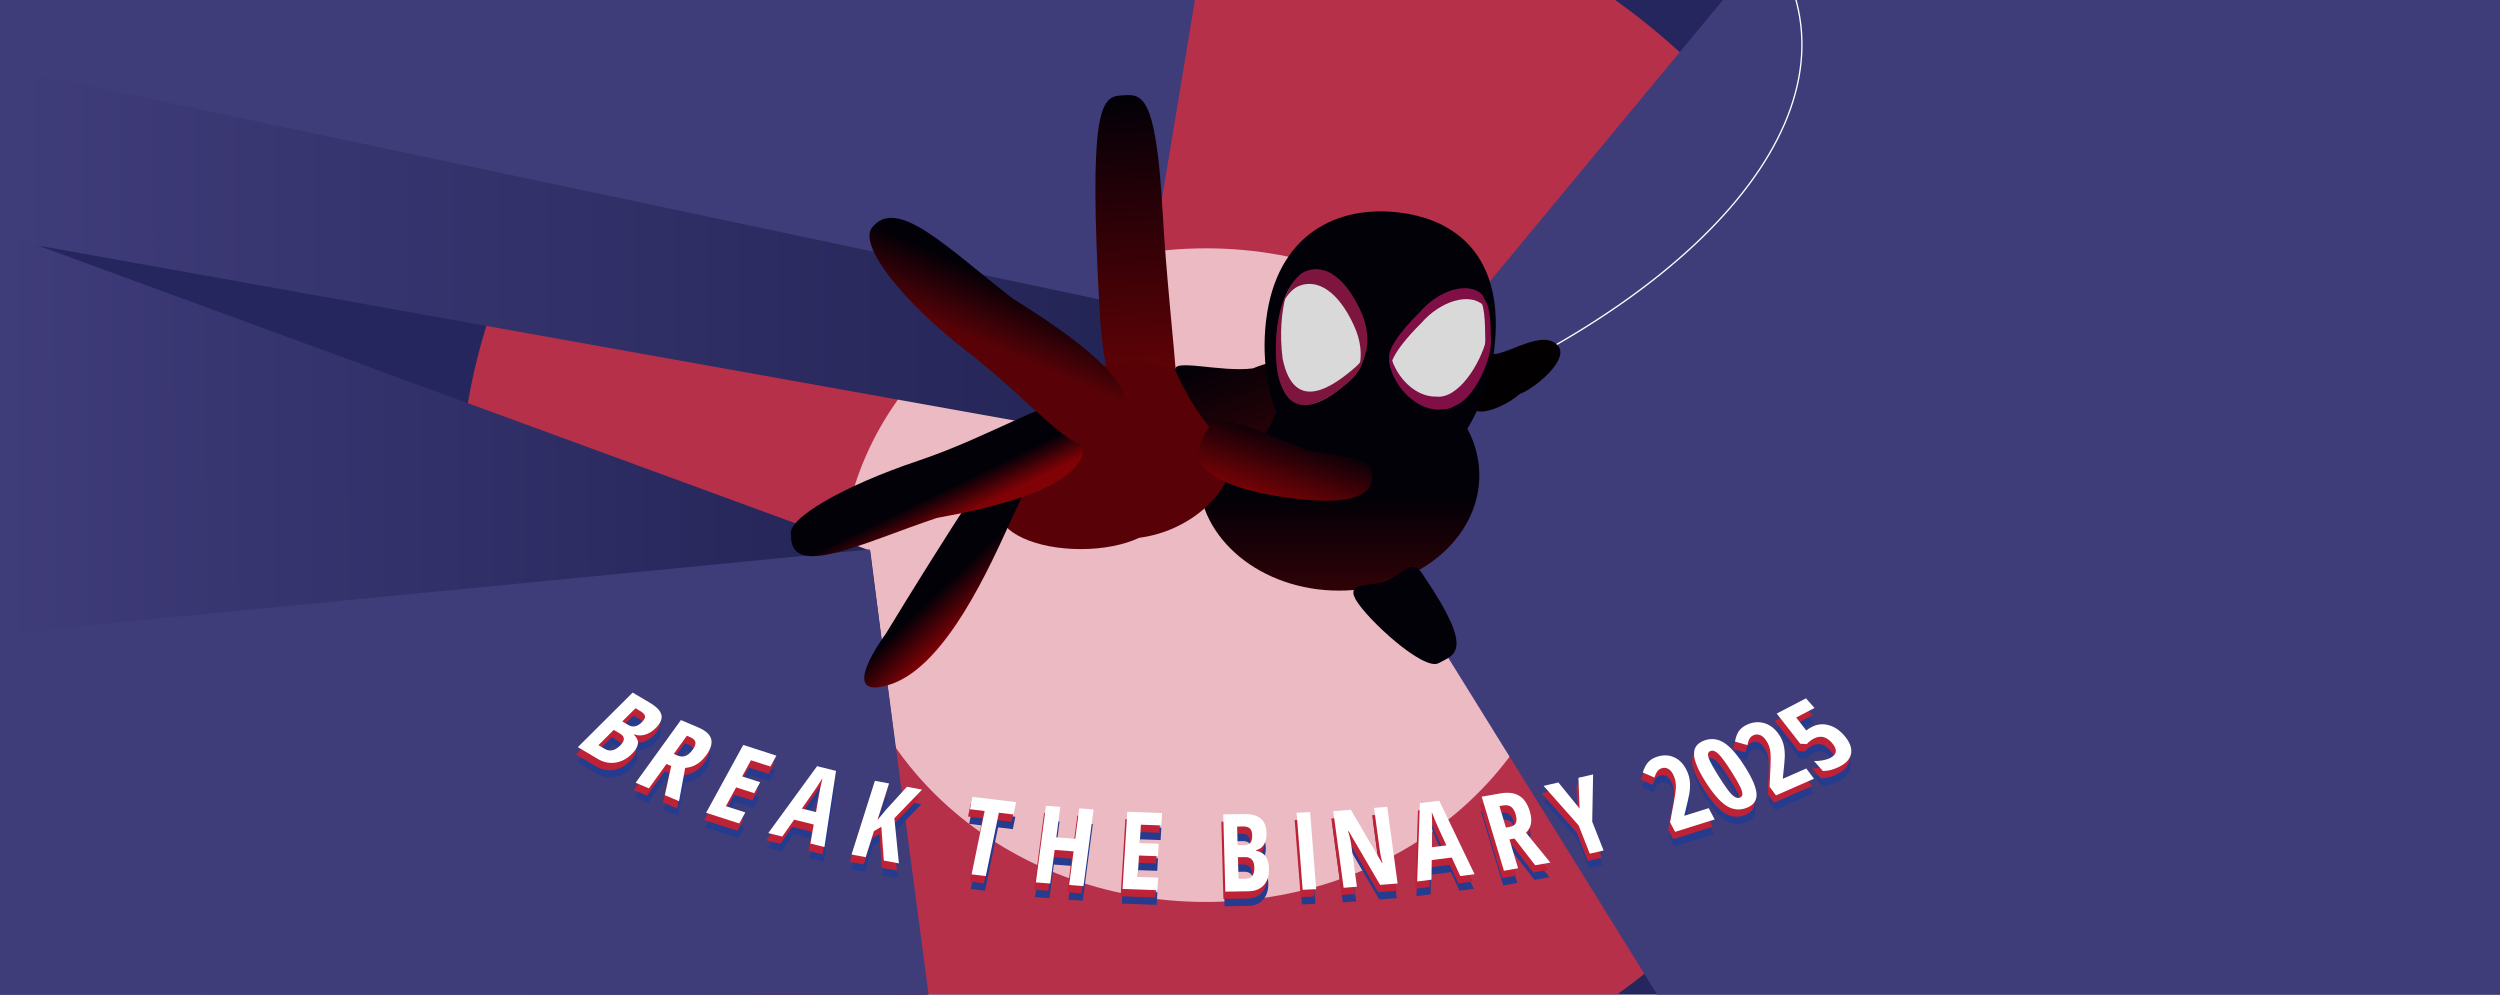 <svg width="1943" height="773" viewBox="0 0 1943 773" fill="none" xmlns="http://www.w3.org/2000/svg">
<g clip-path="url(#clip0_70_394)">
<rect width="1943" height="773" fill="#25265E"/>
<g filter="url(#filter0_f_70_394)">
<ellipse cx="910.5" cy="387" rx="553" ry="495" fill="#D53346" fill-opacity="0.82"/>
</g>
<g filter="url(#filter1_f_70_394)">
<ellipse cx="937.262" cy="447" rx="283.762" ry="254" fill="#F8DADE" fill-opacity="0.81"/>
</g>
<path d="M8 -127.5L946.5 -153L873.072 342L-6 184.5L8 -127.5Z" fill="url(#paint0_linear_70_394)"/>
<path d="M36 -168H956.5L888.937 240L-100 31L36 -168Z" fill="#3F3C7A"/>
<path d="M0 940H742L676.339 428.006L0 180V940Z" fill="url(#paint1_linear_70_394)"/>
<path d="M-295 937.898H743.5L675.937 427L-295 521.398V937.898Z" fill="#3F3C7A"/>
<path d="M1096.5 292.865L1619 -338L2857.5 331L1619 1306.5L1096.5 464.361V292.865Z" fill="#3F3C7A"/>
<path d="M1519.26 -259.949C1459.01 -279.746 1222.3 -182.471 1334.93 -87.849C1468.51 24.372 1385.27 170.526 1199.23 273.723" stroke="white" stroke-width="1.041"/>
<g filter="url(#filter2_f_70_394)">
<path fill-rule="evenodd" clip-rule="evenodd" d="M1182.12 305.819C1193.9 301.012 1220.52 278.749 1210.55 268.303C1202.83 260.205 1189.36 265.498 1177.18 270.286C1172.13 272.27 1167.31 274.168 1163.2 274.989C1163.2 274.991 1163.19 274.993 1163.19 274.994C1151.56 275.064 1144.16 276.177 1142.02 293.962C1142.02 295.885 1141.89 297.974 1141.76 300.103C1141.17 309.573 1140.52 319.833 1151.14 319.833C1159.5 319.833 1172.8 313.478 1181.24 306.155C1181.52 306.055 1181.81 305.944 1182.12 305.819Z" fill="#030002"/>
<ellipse cx="1040.64" cy="369.473" rx="109.091" ry="89.562" fill="url(#paint2_linear_70_394)"/>
<path d="M903.577 164.465C908.949 260.639 926.111 364.94 910.515 365.812C894.919 366.683 860.04 338.311 854.667 242.137C846.04 87.698 855.189 75.102 870.785 74.23C886.381 73.359 898.204 68.291 903.577 164.465Z" fill="url(#paint3_linear_70_394)"/>
<path fill-rule="evenodd" clip-rule="evenodd" d="M885.412 417.959C924.128 413.003 959.633 383.327 959.633 347.66C959.633 311.016 924.977 281.311 882.225 281.311C839.474 281.311 804.818 311.016 804.818 347.66C804.818 356.136 806.672 364.472 810.052 372.277C790.178 377.161 776.665 386.76 776.665 397.803C776.665 413.795 805.005 426.759 839.965 426.759C857.797 426.759 873.907 423.386 885.412 417.959Z" fill="#580207"/>
<path d="M692.052 531.891C735.674 517.586 769.832 439.133 786.558 402.615C803.284 366.097 825.493 327.031 796.055 332.755C787.621 328.893 688.471 492.526 688.471 492.526C688.471 492.526 648.43 546.195 692.052 531.891Z" fill="url(#paint4_linear_70_394)"/>
<path d="M828.381 316.87C832.483 329.11 891.874 373.381 728.262 402.508C669.725 422.124 613.734 450.736 614.844 415.862C610.742 403.621 654.871 377.797 713.408 358.181C771.946 338.565 824.28 304.629 828.381 316.87Z" fill="url(#paint5_linear_70_394)"/>
<path d="M787.308 232.203C931.011 321.297 857.112 329.13 846.698 342.585C836.285 356.039 802.655 312.67 751.48 273.062C700.305 233.454 667.262 190.438 677.675 176.984C697.003 152.013 736.134 192.595 787.308 232.203Z" fill="url(#paint6_linear_70_394)"/>
<path d="M1107.08 448.413C1147.01 507.39 1129.75 508.865 1118.13 515.377C1106.52 521.888 1062.09 481.004 1053.63 465.911C1045.16 450.818 1068.57 456.885 1080.18 450.373C1091.79 443.862 1098.61 433.32 1107.08 448.413Z" fill="#010107"/>
<path d="M1026.63 286.788C1031.09 297.426 999.367 303.76 989.953 324.824C961.084 389.419 918.181 299.079 913.719 288.441C909.256 277.803 948.8 289.643 973.792 286.301C995.068 277.376 1022.17 276.15 1026.63 286.788Z" fill="url(#paint7_linear_70_394)"/>
<path d="M1161.33 271.375C1153.29 338.074 1107.08 387.115 1058.11 380.911C1009.15 374.707 975.981 315.607 984.022 248.907C992.063 182.207 1039.09 159.048 1088.05 165.252C1137.01 171.456 1169.37 204.675 1161.33 271.375Z" fill="#010107"/>
<path d="M1010.63 215.2C997.072 222.161 989.445 255.082 994.401 289.057C1004.13 333.228 1034.55 308.847 1050.06 294.667C1062.03 283.721 1065.5 263.673 1054.11 242.651C1040.44 217.425 1024.19 208.24 1010.63 215.2Z" fill="#D9D9D9"/>
<path fill-rule="evenodd" clip-rule="evenodd" d="M997.659 234.177C1001.89 222.16 1007.96 213.485 1014.9 210.737C1029.55 204.943 1045.59 215.461 1057.57 241.744C1065.4 258.925 1063.82 274.74 1056.33 285.539C1058.71 276.2 1057.78 265.026 1052.39 253.205C1040.41 226.921 1024.37 216.403 1009.72 222.198C1005.25 223.966 1001.15 228.188 997.659 234.177Z" fill="#7E153F"/>
<path fill-rule="evenodd" clip-rule="evenodd" d="M999.916 227.881C995.828 241.718 994.411 260.059 996.862 278.782C1006 323.109 1037.4 299.248 1053.44 285.333C1056.09 283.034 1058.35 280.312 1060.15 277.245C1058.54 284.774 1054.76 291.21 1049.36 295.891C1033.32 309.807 1001.92 333.668 992.784 289.34C989.64 265.326 992.86 241.942 999.916 227.881Z" fill="#7E153F"/>
<path d="M1157.64 265.159C1157.84 281.497 1138.04 319.223 1117.75 316.689C1098.77 317.048 1081.89 296.175 1081.65 276.518C1102.62 234.101 1128.28 224.277 1149.21 228.55C1157.26 234.234 1157.44 248.821 1157.64 265.159Z" fill="#D9D9D9"/>
<path fill-rule="evenodd" clip-rule="evenodd" d="M1124.69 315.87C1140.41 312.43 1154.55 279.543 1154.37 264.566C1154.18 249.633 1154.02 236.161 1148.74 229.585C1149.68 229.726 1150.61 229.906 1151.53 230.123C1158.43 235.675 1158.6 249.878 1158.8 265.786C1158.99 281.693 1142.11 318.382 1124.74 315.869C1124.72 315.869 1124.71 315.87 1124.69 315.87Z" fill="#800F45"/>
<path fill-rule="evenodd" clip-rule="evenodd" d="M1154.78 241.77C1154.29 234.952 1153.16 229.967 1151.5 228.479C1140.42 218.559 1118.08 225.662 1103.5 242.481C1088.76 257.088 1076.37 273.123 1080.31 280.578C1080.62 281.161 1080.94 281.762 1081.28 282.379C1083.65 274.023 1093.49 262.112 1104.68 251.024C1119.26 234.205 1141.6 227.102 1152.67 237.022C1153.52 237.777 1154.22 239.432 1154.78 241.77Z" fill="#800F45"/>
<path fill-rule="evenodd" clip-rule="evenodd" d="M1155.17 264.083C1150.26 283.072 1133.32 310.449 1116.01 308.216C1099.98 308.519 1085.42 293.516 1080.79 276.642C1080.35 277.842 1079.92 279.067 1079.49 280.316C1082.26 300.711 1102.01 320.587 1121.18 318.181C1140.64 318.611 1155.18 282.664 1155.17 264.083Z" fill="#800F45"/>
<g filter="url(#filter3_f_70_394)">
<path d="M1066.09 373.501C1063.94 387.74 1042.7 393.175 995.789 386.098C948.881 379.02 929.195 364.261 931.343 350.023C941.829 316.646 948.929 322.961 1016.14 350.023C1063.05 357.1 1068.24 359.262 1066.09 373.501Z" fill="url(#paint8_linear_70_394)"/>
</g>
</g>
<g filter="url(#filter4_d_70_394)">
<path d="M491.11 545.065L504.308 552.867C509.686 556.046 512.738 559.221 513.463 562.392C514.207 565.543 512.706 568.985 508.958 572.716C506.492 575.171 503.775 576.847 500.808 577.743C497.86 578.619 495.09 578.569 492.5 577.592L492.209 577.882C494.532 580.211 495.517 582.58 495.164 584.99C494.81 587.401 493.265 589.969 490.527 592.695C486.662 596.542 482.371 598.812 477.653 599.505C472.977 600.192 468.458 599.246 464.094 596.667L448.525 587.464L491.11 545.065ZM483.041 567.472L487.464 570.086C489.493 571.285 491.366 571.684 493.085 571.283C494.804 570.882 496.547 569.801 498.314 568.042C500.081 566.283 500.872 564.747 500.685 563.435C500.519 562.104 499.421 560.839 497.392 559.64L493.323 557.235L483.041 567.472ZM476.429 574.055L464.516 585.916L469.363 588.781C471.368 589.967 473.359 590.342 475.336 589.909C477.337 589.489 479.395 588.226 481.512 586.118C485.318 582.329 485.192 579.235 481.135 576.837L476.429 574.055Z" fill="#253B8D"/>
<path d="M517.415 600.551L503.729 619.516L493.439 615.146L528.603 566.416L542.072 572.136C547.772 574.557 551.113 577.529 552.096 581.053C553.105 584.587 551.845 588.799 548.317 593.687C543.875 599.842 538.414 603.141 531.934 603.582L527.147 629.462L516.138 624.786L521.085 602.109L517.415 600.551ZM523.043 592.752L525.692 593.876C528.113 594.905 530.286 595.044 532.211 594.294C534.153 593.521 535.989 591.935 537.721 589.536C539.517 587.047 540.224 585.039 539.843 583.513C539.503 581.975 538.16 580.708 535.814 579.712L533.242 578.619L523.043 592.752Z" fill="#253B8D"/>
<path d="M573.984 646.789L548.201 638.488L577.041 585.769L602.824 594.07L598.189 602.544L583.047 597.669L576.182 610.218L590.228 614.74L585.573 623.25L571.527 618.728L563.538 633.332L578.679 638.207L573.984 646.789Z" fill="#253B8D"/>
<path d="M629.273 662.396L631.823 647.591L616.625 643.814L607.374 656.953L596.524 654.256L634.438 602.26L649.158 605.918L640.163 665.102L629.273 662.396ZM633.642 637.96L635.968 624.313C636.112 623.484 636.513 621.422 637.17 618.126C637.864 614.812 638.369 612.609 638.684 611.515C637.421 613.6 635.97 615.889 634.329 618.382C632.699 620.85 628.8 626.464 622.633 635.224L633.642 637.96Z" fill="#253B8D"/>
<path d="M698.036 677.79L686.318 675.605L684.381 649.307L678.623 652.757L672.216 672.975L661.226 670.926L679.378 613.64L690.369 615.69L681.367 644.097L687.925 636.232L704.269 618.282L716.027 620.475L694.51 642.731L698.036 677.79Z" fill="#253B8D"/>
<path d="M765.581 687.679L754.523 686.338L764.667 637.104L753.242 635.718L755.224 626.097L789.133 630.209L787.15 639.83L775.725 638.445L765.581 687.679Z" fill="#253B8D"/>
<path d="M841.491 695.46L830.345 694.595L833.79 668.474L819.079 667.332L815.633 693.453L804.487 692.587L812.345 633.011L823.491 633.876L820.369 657.552L835.08 658.694L838.203 635.018L849.35 635.883L841.491 695.46Z" fill="#253B8D"/>
<path d="M898.916 698.655L871.847 697.675L875.535 637.696L902.604 638.676L902.011 648.317L886.115 647.741L885.237 662.018L899.983 662.552L899.388 672.234L884.642 671.7L883.62 688.316L899.516 688.891L898.916 698.655Z" fill="#253B8D"/>
<path d="M950.114 639.698L965.444 639.456C971.69 639.357 976.271 640.505 979.186 642.897C982.1 645.263 983.628 649.089 983.77 654.376C983.864 657.855 983.188 660.784 981.745 663.163C980.3 665.515 978.283 666.958 975.693 667.493L975.705 667.904C979.125 668.699 981.62 670.249 983.189 672.554C984.758 674.858 985.595 677.942 985.698 681.804C985.845 687.255 984.494 691.551 981.645 694.693C978.823 697.807 974.878 699.403 969.809 699.483L951.726 699.769L950.114 639.698ZM961.283 663.692L966.421 663.611C968.777 663.574 970.418 662.917 971.343 661.642C972.268 660.367 972.697 658.483 972.63 655.99C972.563 653.498 971.968 651.726 970.843 650.675C969.718 649.596 967.977 649.076 965.62 649.113L960.894 649.188L961.283 663.692ZM961.534 673.019L961.985 689.824L967.615 689.735C969.944 689.698 971.651 688.959 972.736 687.517C973.849 686.074 974.365 683.86 974.285 680.874C974.141 675.505 971.712 672.858 967 672.933L961.534 673.019Z" fill="#253B8D"/>
<path d="M1011.84 698.34L1007.12 638.433L1017.63 637.945L1022.35 697.852L1011.84 698.34Z" fill="#253B8D"/>
<path d="M1085.63 693.422L1072.03 694.508L1047.66 652.853L1047.13 652.895C1048.25 656.126 1049.07 659.629 1049.59 663.403L1054 695.947L1043.68 696.771L1035.6 637.224L1049.28 636.131L1073.43 677.351L1073.88 677.315C1072.97 674.505 1072.25 671.132 1071.72 667.195L1067.31 634.692L1077.55 633.875L1085.63 693.422Z" fill="#253B8D"/>
<path d="M1134.32 687.644L1127.71 673.247L1112.17 675.209L1111.93 690.471L1100.84 691.871L1102.94 631.011L1117.99 629.111L1145.45 686.239L1134.32 687.644ZM1123.55 663.824L1117.44 650.562C1117.07 649.755 1116.19 647.734 1114.8 644.497C1113.43 641.231 1112.56 639.043 1112.18 637.935C1112.32 640.284 1112.42 642.886 1112.47 645.741C1112.52 648.569 1112.46 655.071 1112.3 665.245L1123.55 663.824Z" fill="#253B8D"/>
<path d="M1172.55 659.196L1179.27 681.598L1168.26 683.541L1151 625.981L1165.41 623.438C1171.51 622.361 1176.42 622.973 1180.15 625.271C1183.91 627.566 1186.65 631.6 1188.38 637.374C1190.56 644.645 1189.56 650.169 1185.38 653.947L1204.32 677.176L1192.54 679.255L1176.48 658.503L1172.55 659.196ZM1169.79 649.983L1172.62 649.483C1175.21 649.026 1176.86 647.988 1177.57 646.371C1178.27 644.727 1178.19 642.488 1177.34 639.654C1176.46 636.714 1175.23 634.734 1173.65 633.715C1172.08 632.665 1170.04 632.361 1167.53 632.804L1164.78 633.29L1169.79 649.983Z" fill="#253B8D"/>
<path d="M1227.05 635.173L1226.16 611.298L1237.57 608.65L1236.88 645.37L1245.72 667.777L1234.99 670.267L1226.32 648.281L1199.09 617.579L1210.58 614.912L1227.05 635.173Z" fill="#253B8D"/>
<path d="M1332.07 643.654L1301.32 653.291L1297.4 645.926L1300.49 629.38C1301.33 624.826 1301.8 621.503 1301.91 619.41C1302 617.292 1301.86 615.345 1301.5 613.569C1301.12 611.769 1300.46 609.998 1299.54 608.256C1298.45 606.225 1297.15 604.857 1295.61 604.152C1294.1 603.44 1292.56 603.329 1290.99 603.821C1289.61 604.255 1288.49 605 1287.65 606.054C1286.81 607.108 1286 608.788 1285.21 611.095L1276.16 607.158C1277.37 603.42 1278.87 600.65 1280.66 598.848C1282.44 597.046 1284.71 595.715 1287.46 594.855C1292.08 593.404 1296.36 593.531 1300.29 595.235C1304.24 596.931 1307.41 600.016 1309.8 604.491C1310.88 606.522 1311.67 608.519 1312.16 610.48C1312.66 612.442 1312.91 614.493 1312.92 616.635C1312.95 618.743 1312.77 621.015 1312.39 623.449C1311.99 625.859 1310.68 631.533 1308.45 640.472L1308.61 640.762L1327.39 634.874L1332.07 643.654Z" fill="#253B8D"/>
<path d="M1355.71 602.867C1361.51 612.067 1364.47 619.176 1364.6 624.194C1364.74 629.202 1362.09 632.717 1356.65 634.739C1351.2 636.761 1345.98 636.153 1340.99 632.915C1336.03 629.667 1330.66 623.466 1324.88 614.312C1319.09 605.135 1316.13 598.009 1316.01 592.936C1315.88 587.862 1318.48 584.338 1323.79 582.364C1329.22 580.352 1334.41 580.925 1339.39 584.084C1344.36 587.243 1349.8 593.504 1355.71 602.867ZM1335.36 610.421C1339.85 617.536 1343.21 622.209 1345.44 624.441C1347.69 626.64 1349.76 627.386 1351.66 626.68C1352.94 626.204 1353.6 625.303 1353.62 623.98C1353.66 622.647 1353.07 620.695 1351.82 618.124C1350.57 615.529 1348.37 611.741 1345.23 606.758C1340.81 599.759 1337.44 595.119 1335.11 592.837C1332.78 590.554 1330.68 589.761 1328.81 590.458C1326.91 591.163 1326.41 592.92 1327.33 595.726C1328.25 598.501 1330.93 603.399 1335.36 610.421Z" fill="#253B8D"/>
<path d="M1409.21 612.011L1379.71 624.968L1374.72 618.281L1375.46 601.861C1375.65 597.344 1375.65 594.064 1375.46 592.02C1375.25 589.954 1374.83 588.081 1374.21 586.4C1373.57 584.697 1372.66 583.055 1371.48 581.474C1370.11 579.629 1368.6 578.455 1366.96 577.951C1365.34 577.437 1363.78 577.51 1362.27 578.171C1360.94 578.755 1359.93 579.608 1359.24 580.73C1358.54 581.851 1357.96 583.577 1357.5 585.908L1347.85 583.149C1348.54 579.379 1349.65 576.515 1351.18 574.557C1352.72 572.599 1354.81 571.041 1357.44 569.885C1361.88 567.934 1366.2 567.556 1370.38 568.749C1374.6 569.931 1378.22 572.554 1381.25 576.616C1382.63 578.461 1383.7 580.306 1384.48 582.152C1385.26 583.997 1385.81 585.958 1386.12 588.035C1386.45 590.079 1386.59 592.304 1386.56 594.711C1386.51 597.096 1386 602.756 1385.04 611.692L1385.24 611.956L1403.26 604.039L1409.21 612.011Z" fill="#253B8D"/>
<path d="M1407.63 571.725C1411.64 569.637 1415.87 569.16 1420.32 570.292C1424.79 571.412 1428.84 574.025 1432.47 578.129C1436.81 583.034 1438.7 587.624 1438.15 591.897C1437.63 596.158 1434.74 599.655 1429.49 602.388C1424.82 604.818 1420.38 606.037 1416.16 606.044L1409.24 598.225C1411.15 598.339 1413.35 598.187 1415.82 597.77C1418.29 597.32 1420.37 596.658 1422.05 595.785C1427.27 593.064 1427.62 589.138 1423.08 584.008C1418.85 579.226 1414.19 578.157 1409.11 580.802C1407.09 581.852 1405.25 583.294 1403.57 585.128L1398.59 584.797L1380.27 561.378L1403.02 549.533L1409.63 557.014L1395.38 564.436L1403.26 574.543C1404.4 573.588 1405.86 572.649 1407.63 571.725Z" fill="#253B8D"/>
<path d="M490.218 539.377L503.416 547.178C508.794 550.357 511.846 553.532 512.571 556.703C513.315 559.855 511.814 563.296 508.066 567.027C505.6 569.483 502.883 571.158 499.916 572.054C496.968 572.931 494.198 572.881 491.608 571.904L491.317 572.194C493.64 574.522 494.625 576.892 494.272 579.302C493.918 581.712 492.373 584.28 489.635 587.006C485.77 590.854 481.479 593.124 476.761 593.816C472.085 594.504 467.566 593.558 463.202 590.978L447.633 581.775L490.218 539.377ZM482.149 561.783L486.572 564.398C488.601 565.597 490.474 565.996 492.193 565.595C493.912 565.193 495.655 564.113 497.422 562.354C499.189 560.594 499.98 559.059 499.793 557.747C499.627 556.416 498.529 555.151 496.5 553.952L492.431 551.546L482.149 561.783ZM475.537 568.366L463.624 580.228L468.471 583.093C470.476 584.278 472.467 584.654 474.444 584.22C476.445 583.801 478.503 582.537 480.62 580.43C484.426 576.64 484.3 573.546 480.243 571.148L475.537 568.366Z" fill="#BD2236"/>
<path d="M516.523 594.862L502.837 613.828L492.547 609.457L527.711 560.728L541.18 566.448C546.88 568.869 550.221 571.841 551.204 575.365C552.213 578.899 550.953 583.11 547.425 587.999C542.984 594.154 537.523 597.452 531.042 597.893L526.256 623.773L515.246 619.098L520.193 596.421L516.523 594.862ZM522.151 587.063L524.8 588.188C527.221 589.216 529.394 589.355 531.319 588.605C533.261 587.833 535.097 586.247 536.829 583.847C538.625 581.358 539.332 579.351 538.951 577.825C538.611 576.287 537.268 575.02 534.922 574.023L532.35 572.931L522.151 587.063Z" fill="#BD2236"/>
<path d="M573.092 641.1L547.309 632.799L576.149 580.08L601.932 588.381L597.297 596.855L582.155 591.98L575.29 604.529L589.336 609.051L584.681 617.561L570.635 613.039L562.646 627.643L577.787 632.518L573.092 641.1Z" fill="#BD2236"/>
<path d="M628.381 656.707L630.931 641.902L615.733 638.125L606.482 651.264L595.632 648.568L633.547 596.571L648.266 600.23L639.271 659.414L628.381 656.707ZM632.75 632.271L635.076 618.624C635.22 617.795 635.621 615.733 636.278 612.438C636.972 609.124 637.477 606.92 637.792 605.827C636.529 607.912 635.078 610.201 633.437 612.694C631.807 615.162 627.909 620.776 621.741 629.535L632.75 632.271Z" fill="#BD2236"/>
<path d="M697.144 672.102L685.426 669.917L683.489 643.619L677.731 647.068L671.324 667.287L660.334 665.237L678.487 607.952L689.477 610.002L680.475 638.409L687.033 630.544L703.377 612.594L715.135 614.786L693.618 637.042L697.144 672.102Z" fill="#BD2236"/>
<path d="M764.689 681.991L753.631 680.65L763.775 631.415L752.35 630.03L754.333 620.408L788.241 624.52L786.258 634.142L774.833 632.756L764.689 681.991Z" fill="#BD2236"/>
<path d="M840.599 689.771L829.453 688.906L832.898 662.785L818.187 661.643L814.741 687.764L803.595 686.899L811.453 627.322L822.6 628.188L819.477 651.863L834.188 653.005L837.311 629.33L848.458 630.195L840.599 689.771Z" fill="#BD2236"/>
<path d="M898.024 692.966L870.955 691.987L874.643 632.008L901.712 632.987L901.119 642.628L885.223 642.053L884.345 656.33L899.091 656.863L898.496 666.545L883.75 666.012L882.728 682.627L898.624 683.202L898.024 692.966Z" fill="#BD2236"/>
<path d="M949.222 634.01L964.552 633.768C970.798 633.669 975.379 634.816 978.294 637.209C981.208 639.574 982.736 643.401 982.878 648.687C982.971 652.166 982.296 655.095 980.853 657.475C979.408 659.827 977.391 661.27 974.801 661.804L974.812 662.215C978.233 663.011 980.727 664.561 982.297 666.865C983.866 669.17 984.703 672.253 984.806 676.115C984.953 681.566 983.601 685.863 980.753 689.004C977.931 692.118 973.986 693.715 968.917 693.795L950.834 694.081L949.222 634.01ZM960.391 658.003L965.529 657.922C967.885 657.885 969.526 657.229 970.451 655.954C971.376 654.678 971.805 652.795 971.738 650.302C971.671 647.809 971.075 646.037 969.951 644.986C968.825 643.908 967.085 643.387 964.728 643.425L960.002 643.499L960.391 658.003ZM960.642 667.33L961.093 684.135L966.723 684.046C969.052 684.01 970.759 683.27 971.844 681.828C972.956 680.386 973.473 678.171 973.393 675.186C973.248 669.817 970.82 667.17 966.108 667.244L960.642 667.33Z" fill="#BD2236"/>
<path d="M1010.95 692.652L1006.22 632.745L1016.74 632.257L1021.46 692.164L1010.95 692.652Z" fill="#BD2236"/>
<path d="M1084.74 687.733L1071.14 688.819L1046.77 647.164L1046.23 647.207C1047.36 650.438 1048.18 653.941 1048.69 657.715L1053.11 690.258L1042.78 691.082L1034.71 631.535L1048.39 630.443L1072.54 671.663L1072.99 671.627C1072.08 668.817 1071.36 665.443 1070.83 661.506L1066.42 629.004L1076.66 628.186L1084.74 687.733Z" fill="#BD2236"/>
<path d="M1133.43 681.956L1126.82 667.559L1111.28 669.52L1111.04 684.782L1099.95 686.183L1102.05 625.322L1117.1 623.422L1144.56 680.55L1133.43 681.956ZM1122.66 658.136L1116.55 644.873C1116.18 644.067 1115.3 642.045 1113.91 638.809C1112.54 635.542 1111.66 633.355 1111.29 632.247C1111.43 634.595 1111.52 637.197 1111.58 640.052C1111.63 642.881 1111.57 649.382 1111.41 659.557L1122.66 658.136Z" fill="#BD2236"/>
<path d="M1171.66 653.507L1178.38 675.909L1167.37 677.852L1150.11 620.292L1164.52 617.749C1170.61 616.673 1175.53 617.284 1179.26 619.583C1183.01 621.877 1185.76 625.911 1187.49 631.686C1189.67 638.956 1188.67 644.48 1184.49 648.258L1203.43 671.487L1191.65 673.566L1175.58 652.814L1171.66 653.507ZM1168.9 644.294L1171.73 643.794C1174.32 643.337 1175.97 642.3 1176.68 640.683C1177.38 639.039 1177.3 636.8 1176.45 633.965C1175.57 631.025 1174.34 629.046 1172.75 628.027C1171.19 626.976 1169.15 626.673 1166.64 627.115L1163.89 627.601L1168.9 644.294Z" fill="#BD2236"/>
<path d="M1226.16 629.484L1225.26 605.609L1236.67 602.961L1235.99 639.682L1244.82 662.089L1234.09 664.579L1225.42 642.592L1198.2 611.89L1209.69 609.224L1226.16 629.484Z" fill="#BD2236"/>
<path d="M1331.18 637.966L1300.43 647.603L1296.51 640.238L1299.59 623.691C1300.43 619.138 1300.91 615.815 1301.01 613.721C1301.11 611.604 1300.97 609.657 1300.6 607.881C1300.22 606.08 1299.57 604.309 1298.64 602.568C1297.56 600.536 1296.25 599.168 1294.72 598.464C1293.21 597.751 1291.67 597.641 1290.1 598.133C1288.72 598.567 1287.6 599.311 1286.76 600.365C1285.92 601.419 1285.1 603.1 1284.32 605.406L1275.27 601.47C1276.48 597.731 1277.98 594.961 1279.77 593.159C1281.55 591.358 1283.82 590.027 1286.56 589.166C1291.19 587.716 1295.47 587.842 1299.4 589.547C1303.35 591.242 1306.52 594.328 1308.9 598.802C1309.99 600.834 1310.77 602.83 1311.27 604.792C1311.76 606.753 1312.02 608.805 1312.03 610.946C1312.05 613.055 1311.88 615.326 1311.49 617.76C1311.1 620.17 1309.79 625.845 1307.56 634.784L1307.72 635.074L1326.5 629.186L1331.18 637.966Z" fill="#BD2236"/>
<path d="M1354.81 597.178C1360.62 606.379 1363.58 613.488 1363.7 618.506C1363.85 623.514 1361.2 627.029 1355.76 629.051C1350.31 631.073 1345.09 630.465 1340.1 627.227C1335.13 623.979 1329.76 617.778 1323.99 608.624C1318.2 599.446 1315.24 592.321 1315.11 587.247C1314.99 582.174 1317.59 578.65 1322.9 576.676C1328.32 574.663 1333.52 575.236 1338.49 578.395C1343.47 581.555 1348.91 587.816 1354.81 597.178ZM1334.47 604.732C1338.96 611.847 1342.32 616.52 1344.55 618.752C1346.79 620.951 1348.87 621.698 1350.77 620.992C1352.05 620.515 1352.7 619.615 1352.72 618.291C1352.77 616.958 1352.17 615.006 1350.93 612.435C1349.68 609.841 1347.48 606.052 1344.33 601.07C1339.92 594.071 1336.55 589.43 1334.22 587.148C1331.89 584.866 1329.79 584.073 1327.91 584.769C1326.01 585.475 1325.52 587.231 1326.43 590.038C1327.36 592.812 1330.04 597.71 1334.47 604.732Z" fill="#BD2236"/>
<path d="M1408.32 606.323L1378.81 619.28L1373.82 612.593L1374.56 596.173C1374.76 591.656 1374.76 588.375 1374.56 586.331C1374.36 584.266 1373.94 582.392 1373.32 580.711C1372.68 579.009 1371.77 577.367 1370.59 575.786C1369.22 573.941 1367.71 572.767 1366.07 572.263C1364.45 571.748 1362.89 571.821 1361.38 572.482C1360.05 573.066 1359.04 573.919 1358.34 575.041C1357.65 576.163 1357.07 577.889 1356.61 580.219L1346.96 577.461C1347.64 573.69 1348.75 570.826 1350.29 568.868C1351.83 566.91 1353.91 565.353 1356.55 564.196C1360.99 562.246 1365.3 561.867 1369.49 563.06C1373.7 564.243 1377.33 566.865 1380.36 570.928C1381.74 572.773 1382.81 574.618 1383.59 576.463C1384.37 578.309 1384.91 580.27 1385.23 582.347C1385.56 584.39 1385.7 586.616 1385.67 589.022C1385.61 591.407 1385.11 597.068 1384.15 606.004L1384.34 606.267L1402.37 598.351L1408.32 606.323Z" fill="#BD2236"/>
<path d="M1406.74 566.037C1410.75 563.949 1414.98 563.471 1419.42 564.604C1423.89 565.724 1427.94 568.336 1431.58 572.441C1435.92 577.346 1437.81 581.935 1437.26 586.209C1436.73 590.469 1433.85 593.966 1428.6 596.7C1423.93 599.129 1419.49 600.348 1415.27 600.356L1408.35 592.536C1410.26 592.65 1412.45 592.499 1414.92 592.082C1417.4 591.631 1419.48 590.97 1421.16 590.096C1426.38 587.376 1426.72 583.45 1422.19 578.319C1417.95 573.537 1413.3 572.469 1408.22 575.113C1406.2 576.164 1404.35 577.606 1402.68 579.439L1397.7 579.109L1379.37 555.689L1402.12 543.845L1408.74 551.325L1394.49 558.747L1402.36 568.855C1403.51 567.9 1404.97 566.961 1406.74 566.037Z" fill="#BD2236"/>
<path d="M491.701 533.688L504.899 541.49C510.277 544.669 513.329 547.844 514.054 551.015C514.798 554.166 513.297 557.608 509.549 561.339C507.083 563.794 504.366 565.47 501.399 566.366C498.451 567.242 495.681 567.192 493.091 566.215L492.8 566.505C495.123 568.834 496.108 571.203 495.754 573.613C495.401 576.024 493.856 578.592 491.118 581.318C487.253 585.165 482.962 587.435 478.244 588.128C473.568 588.815 469.049 587.869 464.685 585.29L449.116 576.087L491.701 533.688ZM483.632 556.095L488.055 558.709C490.084 559.908 491.957 560.307 493.676 559.906C495.395 559.505 497.138 558.424 498.905 556.665C500.672 554.906 501.463 553.37 501.276 552.058C501.11 550.727 500.012 549.462 497.983 548.263L493.914 545.858L483.632 556.095ZM477.02 562.678L465.107 574.539L469.954 577.404C471.959 578.59 473.95 578.965 475.927 578.532C477.928 578.112 479.986 576.849 482.103 574.741C485.909 570.952 485.783 567.858 481.726 565.46L477.02 562.678Z" fill="white"/>
<path d="M518.006 589.174L504.32 608.139L494.03 603.769L529.195 555.039L542.663 560.759C548.363 563.18 551.705 566.152 552.687 569.676C553.696 573.211 552.436 577.422 548.908 582.31C544.467 588.466 539.006 591.764 532.525 592.205L527.739 618.085L516.729 613.409L521.676 590.732L518.006 589.174ZM523.634 581.375L526.283 582.499C528.704 583.528 530.877 583.667 532.802 582.917C534.744 582.144 536.58 580.558 538.312 578.159C540.108 575.67 540.815 573.662 540.434 572.136C540.094 570.598 538.751 569.331 536.405 568.335L533.833 567.242L523.634 581.375Z" fill="white"/>
<path d="M574.575 635.412L548.792 627.111L577.632 574.392L603.416 582.693L598.78 591.167L583.638 586.292L576.773 598.841L590.819 603.363L586.164 611.873L572.118 607.351L564.129 621.955L579.27 626.83L574.575 635.412Z" fill="white"/>
<path d="M629.864 651.019L632.414 636.214L617.216 632.437L607.965 645.576L597.115 642.879L635.03 590.883L649.749 594.541L640.754 653.725L629.864 651.019ZM634.234 626.583L636.559 612.936C636.703 612.107 637.104 610.045 637.761 606.749C638.456 603.435 638.96 601.232 639.275 600.138C638.012 602.223 636.561 604.512 634.92 607.006C633.29 609.473 629.392 615.087 623.224 623.847L634.234 626.583Z" fill="white"/>
<path d="M698.627 666.413L686.909 664.228L684.972 637.93L679.214 641.38L672.807 661.598L661.817 659.549L679.969 602.263L690.96 604.313L681.958 632.721L688.516 624.855L704.86 606.905L716.618 609.098L695.101 631.354L698.627 666.413Z" fill="white"/>
<path d="M766.172 676.302L755.114 674.961L765.258 625.727L753.833 624.341L755.816 614.72L789.724 618.832L787.741 628.453L776.316 627.068L766.172 676.302Z" fill="white"/>
<path d="M842.082 684.083L830.936 683.218L834.381 657.097L819.67 655.955L816.224 682.076L805.078 681.21L812.936 621.634L824.083 622.499L820.96 646.175L835.671 647.317L838.794 623.641L849.941 624.506L842.082 684.083Z" fill="white"/>
<path d="M899.507 687.278L872.438 686.298L876.126 626.319L903.195 627.299L902.603 636.94L886.706 636.364L885.828 650.641L900.575 651.175L899.979 660.857L885.233 660.323L884.211 676.939L900.107 677.514L899.507 687.278Z" fill="white"/>
<path d="M950.705 628.321L966.035 628.079C972.282 627.98 976.862 629.128 979.777 631.521C982.691 633.886 984.219 637.712 984.361 642.999C984.455 646.478 983.779 649.407 982.336 651.786C980.891 654.138 978.874 655.582 976.285 656.116L976.296 656.527C979.716 657.322 982.211 658.872 983.78 661.177C985.349 663.481 986.186 666.565 986.29 670.427C986.436 675.878 985.085 680.174 982.236 683.316C979.414 686.43 975.469 688.026 970.4 688.106L952.317 688.392L950.705 628.321ZM961.874 652.315L967.012 652.234C969.368 652.197 971.009 651.54 971.934 650.265C972.859 648.99 973.288 647.106 973.221 644.613C973.154 642.121 972.559 640.349 971.434 639.298C970.309 638.22 968.568 637.699 966.212 637.736L961.485 637.811L961.874 652.315ZM962.125 661.642L962.576 678.447L968.206 678.358C970.535 678.321 972.242 677.582 973.327 676.14C974.44 674.697 974.956 672.483 974.876 669.497C974.732 664.128 972.303 661.481 967.591 661.556L962.125 661.642Z" fill="white"/>
<path d="M1012.43 686.963L1007.71 627.057L1018.22 626.569L1022.94 686.476L1012.43 686.963Z" fill="white"/>
<path d="M1086.22 682.045L1072.62 683.131L1048.25 641.476L1047.72 641.518C1048.85 644.749 1049.67 648.252 1050.18 652.026L1054.59 684.57L1044.27 685.394L1036.19 625.847L1049.87 624.754L1074.02 665.974L1074.47 665.938C1073.56 663.128 1072.85 659.755 1072.31 655.818L1067.9 623.315L1078.15 622.498L1086.22 682.045Z" fill="white"/>
<path d="M1134.91 676.267L1128.3 661.87L1112.77 663.832L1112.52 679.094L1101.43 680.494L1103.54 619.634L1118.58 617.734L1146.04 674.862L1134.91 676.267ZM1124.14 652.447L1118.03 639.185C1117.66 638.378 1116.78 636.357 1115.39 633.12C1114.02 629.854 1113.15 627.666 1112.77 626.558C1112.91 628.907 1113.01 631.509 1113.06 634.364C1113.11 637.192 1113.05 643.694 1112.89 653.868L1124.14 652.447Z" fill="white"/>
<path d="M1173.14 647.819L1179.86 670.221L1168.85 672.164L1151.59 614.604L1166 612.061C1172.1 610.984 1177.01 611.596 1180.74 613.894C1184.5 616.189 1187.24 620.223 1188.97 625.997C1191.15 633.268 1190.15 638.792 1185.97 642.57L1204.91 665.799L1193.14 667.878L1177.07 647.126L1173.14 647.819ZM1170.38 638.606L1173.21 638.106C1175.8 637.649 1177.45 636.612 1178.16 634.994C1178.86 633.351 1178.79 631.111 1177.94 628.277C1177.05 625.337 1175.82 623.357 1174.24 622.338C1172.67 621.288 1170.63 620.984 1168.12 621.427L1165.37 621.913L1170.38 638.606Z" fill="white"/>
<path d="M1227.64 623.796L1226.75 599.921L1238.16 597.273L1237.47 633.993L1246.31 656.4L1235.58 658.89L1226.91 636.904L1199.68 606.202L1211.17 603.535L1227.64 623.796Z" fill="white"/>
<path d="M1332.66 632.277L1301.91 641.914L1297.99 634.549L1301.08 618.003C1301.92 613.449 1302.39 610.126 1302.5 608.033C1302.59 605.915 1302.45 603.968 1302.09 602.192C1301.71 600.392 1301.05 598.621 1300.13 596.88C1299.04 594.848 1297.74 593.48 1296.2 592.775C1294.69 592.063 1293.15 591.952 1291.59 592.444C1290.2 592.878 1289.09 593.623 1288.24 594.677C1287.4 595.731 1286.59 597.411 1285.8 599.718L1276.75 595.781C1277.96 592.043 1279.46 589.273 1281.25 587.471C1283.04 585.669 1285.3 584.338 1288.05 583.478C1292.67 582.027 1296.95 582.154 1300.88 583.858C1304.84 585.554 1308 588.639 1310.39 593.114C1311.47 595.145 1312.26 597.142 1312.75 599.103C1313.25 601.065 1313.5 603.116 1313.51 605.258C1313.54 607.367 1313.36 609.638 1312.98 612.072C1312.58 614.482 1311.27 620.156 1309.04 629.095L1309.2 629.385L1327.99 623.497L1332.66 632.277Z" fill="white"/>
<path d="M1356.3 591.49C1362.1 600.69 1365.06 607.799 1365.19 612.817C1365.33 617.825 1362.68 621.34 1357.24 623.362C1351.79 625.384 1346.57 624.776 1341.58 621.538C1336.62 618.29 1331.25 612.089 1325.47 602.935C1319.68 593.758 1316.72 586.632 1316.6 581.559C1316.47 576.485 1319.07 572.961 1324.39 570.987C1329.81 568.975 1335 569.548 1339.98 572.707C1344.95 575.866 1350.39 582.127 1356.3 591.49ZM1335.95 599.044C1340.44 606.159 1343.8 610.832 1346.03 613.064C1348.28 615.263 1350.35 616.009 1352.25 615.304C1353.53 614.827 1354.19 613.926 1354.21 612.603C1354.25 611.27 1353.66 609.318 1352.42 606.747C1351.16 604.152 1348.96 600.364 1345.82 595.381C1341.4 588.382 1338.03 583.742 1335.7 581.46C1333.37 579.177 1331.27 578.384 1329.4 579.081C1327.5 579.786 1327 581.543 1327.92 584.35C1328.84 587.124 1331.52 592.022 1335.95 599.044Z" fill="white"/>
<path d="M1409.8 600.634L1380.3 613.591L1375.31 606.904L1376.05 590.484C1376.24 585.967 1376.24 582.687 1376.05 580.643C1375.84 578.577 1375.42 576.704 1374.8 575.023C1374.16 573.32 1373.26 571.678 1372.08 570.097C1370.7 568.252 1369.19 567.078 1367.55 566.574C1365.93 566.06 1364.37 566.133 1362.87 566.794C1361.54 567.378 1360.52 568.231 1359.83 569.353C1359.13 570.474 1358.56 572.2 1358.1 574.531L1348.44 571.772C1349.13 568.002 1350.24 565.138 1351.77 563.18C1353.31 561.222 1355.4 559.664 1358.03 558.508C1362.47 556.557 1366.79 556.179 1370.97 557.372C1375.19 558.554 1378.81 561.177 1381.84 565.24C1383.22 567.084 1384.3 568.929 1385.07 570.775C1385.85 572.62 1386.4 574.581 1386.71 576.658C1387.04 578.702 1387.19 580.927 1387.15 583.334C1387.1 585.719 1386.59 591.379 1385.63 600.315L1385.83 600.579L1403.85 592.662L1409.8 600.634Z" fill="white"/>
<path d="M1408.22 560.348C1412.23 558.26 1416.46 557.783 1420.91 558.915C1425.38 560.035 1429.43 562.648 1433.06 566.752C1437.4 571.657 1439.29 576.247 1438.74 580.52C1438.22 584.781 1435.33 588.278 1430.08 591.011C1425.41 593.441 1420.97 594.66 1416.75 594.667L1409.83 586.848C1411.75 586.962 1413.94 586.81 1416.41 586.393C1418.88 585.943 1420.96 585.281 1422.64 584.408C1427.86 581.687 1428.21 577.761 1423.67 572.631C1419.44 567.849 1414.78 566.78 1409.7 569.425C1407.69 570.475 1405.84 571.917 1404.16 573.751L1399.18 573.42L1380.86 550.001L1403.61 538.156L1410.22 545.637L1395.97 553.059L1403.85 563.166C1404.99 562.211 1406.45 561.272 1408.22 560.348Z" fill="white"/>
</g>
</g>
<defs>
<filter id="filter0_f_70_394" x="41.6" y="-423.9" width="1737.8" height="1621.8" filterUnits="userSpaceOnUse" color-interpolation-filters="sRGB">
<feFlood flood-opacity="0" result="BackgroundImageFix"/>
<feBlend mode="normal" in="SourceGraphic" in2="BackgroundImageFix" result="shape"/>
<feGaussianBlur stdDeviation="157.95" result="effect1_foregroundBlur_70_394"/>
</filter>
<filter id="filter1_f_70_394" x="491.402" y="30.902" width="891.72" height="832.196" filterUnits="userSpaceOnUse" color-interpolation-filters="sRGB">
<feFlood flood-opacity="0" result="BackgroundImageFix"/>
<feBlend mode="normal" in="SourceGraphic" in2="BackgroundImageFix" result="shape"/>
<feGaussianBlur stdDeviation="81.049" result="effect1_foregroundBlur_70_394"/>
</filter>
<filter id="filter2_f_70_394" x="613.538" y="72.866" width="600.247" height="462.49" filterUnits="userSpaceOnUse" color-interpolation-filters="sRGB">
<feFlood flood-opacity="0" result="BackgroundImageFix"/>
<feBlend mode="normal" in="SourceGraphic" in2="BackgroundImageFix" result="shape"/>
<feGaussianBlur stdDeviation="0.521" result="effect1_foregroundBlur_70_394"/>
</filter>
<filter id="filter3_f_70_394" x="927.021" y="323.133" width="143.629" height="70.221" filterUnits="userSpaceOnUse" color-interpolation-filters="sRGB">
<feFlood flood-opacity="0" result="BackgroundImageFix"/>
<feBlend mode="normal" in="SourceGraphic" in2="BackgroundImageFix" result="shape"/>
<feGaussianBlur stdDeviation="2.082" result="effect1_foregroundBlur_70_394"/>
</filter>
<filter id="filter4_d_70_394" x="356.187" y="446.832" width="1182.07" height="348.973" filterUnits="userSpaceOnUse" color-interpolation-filters="sRGB">
<feFlood flood-opacity="0" result="BackgroundImageFix"/>
<feColorMatrix in="SourceAlpha" type="matrix" values="0 0 0 0 0 0 0 0 0 0 0 0 0 0 0 0 0 0 127 0" result="hardAlpha"/>
<feOffset dy="4.59"/>
<feGaussianBlur stdDeviation="45.723"/>
<feComposite in2="hardAlpha" operator="out"/>
<feColorMatrix type="matrix" values="0 0 0 0 0.979 0 0 0 0 0.907 0 0 0 0 0.921 0 0 0 0.41 0"/>
<feBlend mode="normal" in2="BackgroundImageFix" result="effect1_dropShadow_70_394"/>
<feBlend mode="normal" in="SourceGraphic" in2="effect1_dropShadow_70_394" result="shape"/>
</filter>
<linearGradient id="paint0_linear_70_394" x1="946.5" y1="94.5" x2="10" y2="95" gradientUnits="userSpaceOnUse">
<stop stop-color="#212253"/>
<stop offset="1" stop-color="#3F3C7A"/>
</linearGradient>
<linearGradient id="paint1_linear_70_394" x1="742" y1="537.702" x2="-1.34954e-05" y2="539" gradientUnits="userSpaceOnUse">
<stop stop-color="#212254"/>
<stop offset="1" stop-color="#3F3C7A"/>
</linearGradient>
<linearGradient id="paint2_linear_70_394" x1="1040.64" y1="279.911" x2="1040.64" y2="459.035" gradientUnits="userSpaceOnUse">
<stop offset="0.592" stop-color="#010107"/>
<stop offset="1" stop-color="#300207"/>
</linearGradient>
<linearGradient id="paint3_linear_70_394" x1="873.884" y1="74.026" x2="890.248" y2="366.944" gradientUnits="userSpaceOnUse">
<stop stop-color="#010107"/>
<stop offset="1" stop-color="#810206"/>
</linearGradient>
<linearGradient id="paint4_linear_70_394" x1="611.394" y1="438.217" x2="700.854" y2="532.476" gradientUnits="userSpaceOnUse">
<stop offset="0.742" stop-color="#010107"/>
<stop offset="1" stop-color="#810206"/>
</linearGradient>
<linearGradient id="paint5_linear_70_394" x1="715.424" y1="365.011" x2="735.402" y2="406.3" gradientUnits="userSpaceOnUse">
<stop offset="0.483" stop-color="#010107"/>
<stop offset="1" stop-color="#810206"/>
</linearGradient>
<linearGradient id="paint6_linear_70_394" x1="801.811" y1="192.669" x2="732.064" y2="354.545" gradientUnits="userSpaceOnUse">
<stop offset="0.18" stop-color="#010107"/>
<stop offset="0.471" stop-color="#580207"/>
</linearGradient>
<linearGradient id="paint7_linear_70_394" x1="960.9" y1="265.509" x2="991.494" y2="338.44" gradientUnits="userSpaceOnUse">
<stop stop-color="#010107"/>
<stop offset="1" stop-color="#270207"/>
</linearGradient>
<linearGradient id="paint8_linear_70_394" x1="1011.05" y1="337.889" x2="990.233" y2="401.39" gradientUnits="userSpaceOnUse">
<stop stop-color="#010107"/>
<stop offset="0.88" stop-color="#810206"/>
</linearGradient>
<clipPath id="clip0_70_394">
<rect width="1943" height="773" fill="white"/>
</clipPath>
</defs>
</svg>
